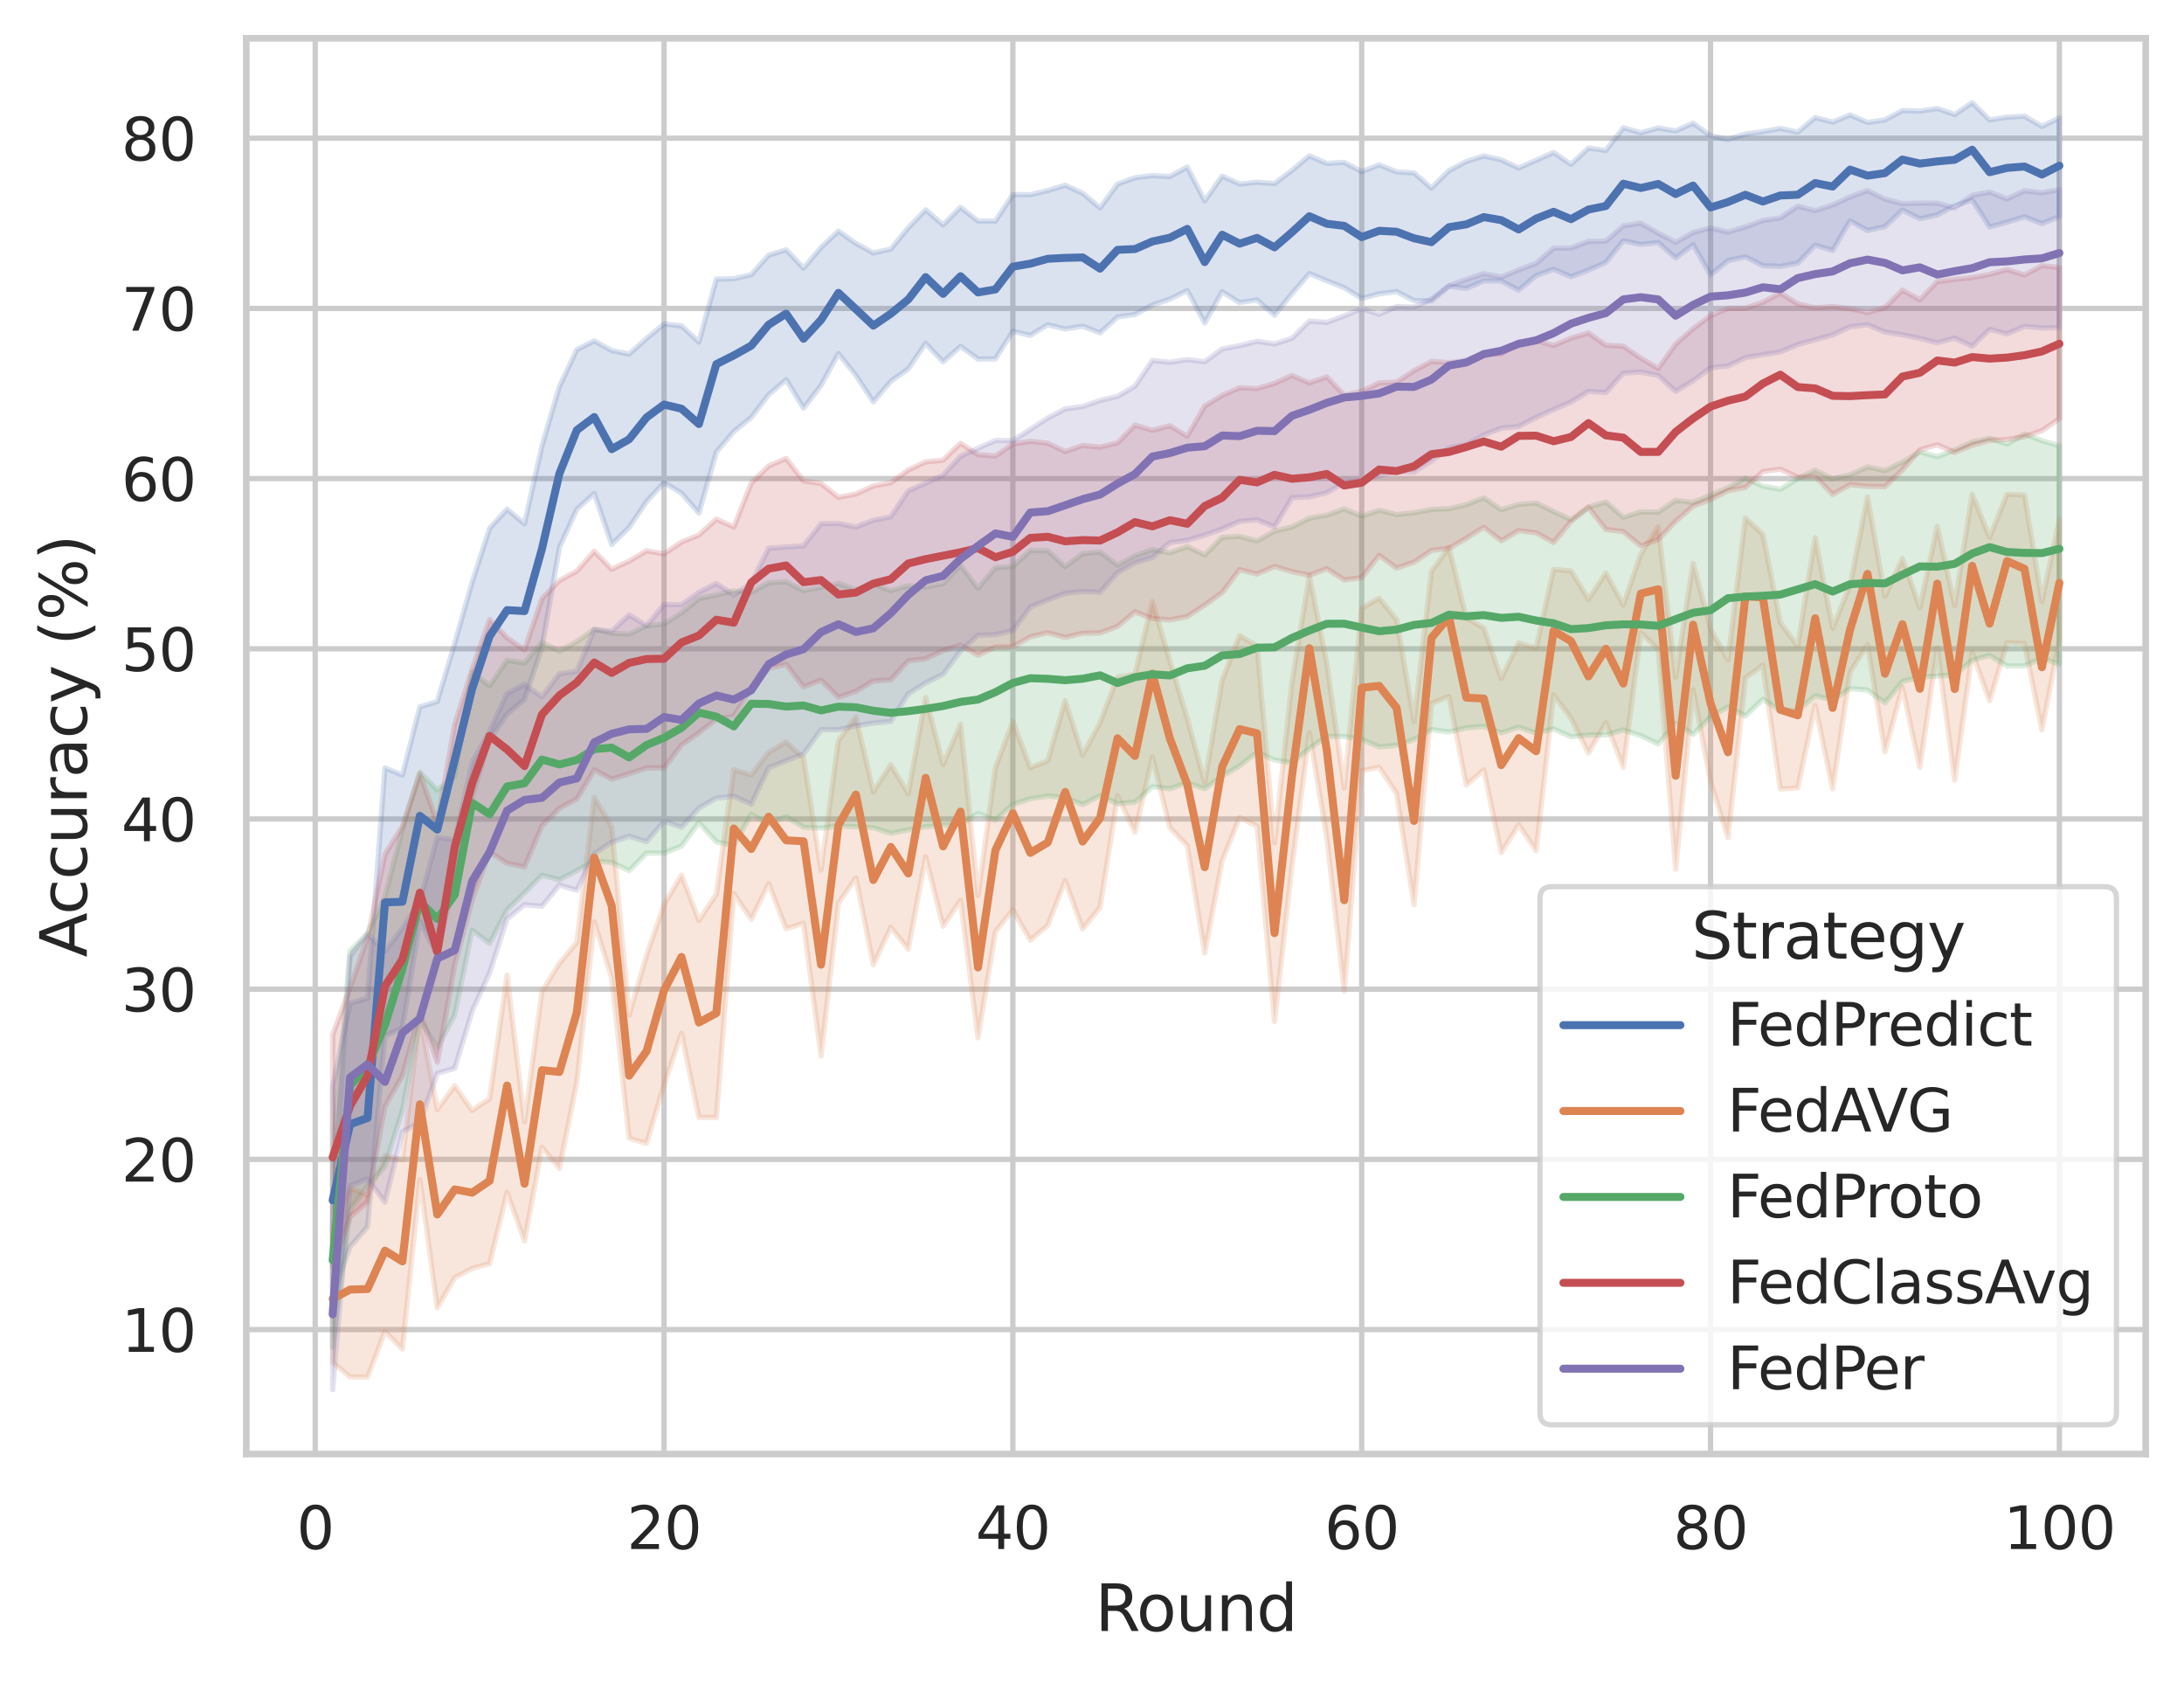 <?xml version="1.0" encoding="utf-8" standalone="no"?>
<!DOCTYPE svg PUBLIC "-//W3C//DTD SVG 1.1//EN"
  "http://www.w3.org/Graphics/SVG/1.1/DTD/svg11.dtd">
<svg xmlns:xlink="http://www.w3.org/1999/xlink" width="410.631pt" height="316.272pt" viewBox="0 0 410.631 316.272" xmlns="http://www.w3.org/2000/svg" version="1.1">
 <defs>
  <style type="text/css">*{stroke-linejoin: round; stroke-linecap: butt}</style>
 </defs>
 <g id="figure_1">
  <g id="patch_1">
   <path d="M 0 316.272 
L 410.631 316.272 
L 410.631 0 
L 0 0 
z
" style="fill: #ffffff"/>
  </g>
  <g id="axes_1">
   <g id="patch_2">
    <path d="M 46.311 273.312 
L 403.431 273.312 
L 403.431 7.2 
L 46.311 7.2 
z
" style="fill: #ffffff"/>
   </g>
   <g id="matplotlib.axis_1">
    <g id="xtick_1">
     <g id="line2d_1">
      <path d="M 59.265 273.312 
L 59.265 7.2 
" clip-path="url(#p0316d07465)" style="fill: none; stroke: #cccccc; stroke-linecap: round"/>
     </g>
     <g id="text_1">
      <!-- 0 -->
      <g style="fill: #262626" transform="translate(55.765 291.17) scale(0.11 -0.11)">
       <defs>
        <path id="DejaVuSans-30" d="M 2034 4250 
Q 1547 4250 1301 3770 
Q 1056 3291 1056 2328 
Q 1056 1369 1301 889 
Q 1547 409 2034 409 
Q 2525 409 2770 889 
Q 3016 1369 3016 2328 
Q 3016 3291 2770 3770 
Q 2525 4250 2034 4250 
z
M 2034 4750 
Q 2819 4750 3233 4129 
Q 3647 3509 3647 2328 
Q 3647 1150 3233 529 
Q 2819 -91 2034 -91 
Q 1250 -91 836 529 
Q 422 1150 422 2328 
Q 422 3509 836 4129 
Q 1250 4750 2034 4750 
z
" transform="scale(0.016)"/>
       </defs>
       <use xlink:href="#DejaVuSans-30"/>
      </g>
     </g>
    </g>
    <g id="xtick_2">
     <g id="line2d_2">
      <path d="M 124.851 273.312 
L 124.851 7.2 
" clip-path="url(#p0316d07465)" style="fill: none; stroke: #cccccc; stroke-linecap: round"/>
     </g>
     <g id="text_2">
      <!-- 20 -->
      <g style="fill: #262626" transform="translate(117.853 291.17) scale(0.11 -0.11)">
       <defs>
        <path id="DejaVuSans-32" d="M 1228 531 
L 3431 531 
L 3431 0 
L 469 0 
L 469 531 
Q 828 903 1448 1529 
Q 2069 2156 2228 2338 
Q 2531 2678 2651 2914 
Q 2772 3150 2772 3378 
Q 2772 3750 2511 3984 
Q 2250 4219 1831 4219 
Q 1534 4219 1204 4116 
Q 875 4013 500 3803 
L 500 4441 
Q 881 4594 1212 4672 
Q 1544 4750 1819 4750 
Q 2544 4750 2975 4387 
Q 3406 4025 3406 3419 
Q 3406 3131 3298 2873 
Q 3191 2616 2906 2266 
Q 2828 2175 2409 1742 
Q 1991 1309 1228 531 
z
" transform="scale(0.016)"/>
       </defs>
       <use xlink:href="#DejaVuSans-32"/>
       <use xlink:href="#DejaVuSans-30" x="63.623"/>
      </g>
     </g>
    </g>
    <g id="xtick_3">
     <g id="line2d_3">
      <path d="M 190.438 273.312 
L 190.438 7.2 
" clip-path="url(#p0316d07465)" style="fill: none; stroke: #cccccc; stroke-linecap: round"/>
     </g>
     <g id="text_3">
      <!-- 40 -->
      <g style="fill: #262626" transform="translate(183.439 291.17) scale(0.11 -0.11)">
       <defs>
        <path id="DejaVuSans-34" d="M 2419 4116 
L 825 1625 
L 2419 1625 
L 2419 4116 
z
M 2253 4666 
L 3047 4666 
L 3047 1625 
L 3713 1625 
L 3713 1100 
L 3047 1100 
L 3047 0 
L 2419 0 
L 2419 1100 
L 313 1100 
L 313 1709 
L 2253 4666 
z
" transform="scale(0.016)"/>
       </defs>
       <use xlink:href="#DejaVuSans-34"/>
       <use xlink:href="#DejaVuSans-30" x="63.623"/>
      </g>
     </g>
    </g>
    <g id="xtick_4">
     <g id="line2d_4">
      <path d="M 256.025 273.312 
L 256.025 7.2 
" clip-path="url(#p0316d07465)" style="fill: none; stroke: #cccccc; stroke-linecap: round"/>
     </g>
     <g id="text_4">
      <!-- 60 -->
      <g style="fill: #262626" transform="translate(249.026 291.17) scale(0.11 -0.11)">
       <defs>
        <path id="DejaVuSans-36" d="M 2113 2584 
Q 1688 2584 1439 2293 
Q 1191 2003 1191 1497 
Q 1191 994 1439 701 
Q 1688 409 2113 409 
Q 2538 409 2786 701 
Q 3034 994 3034 1497 
Q 3034 2003 2786 2293 
Q 2538 2584 2113 2584 
z
M 3366 4563 
L 3366 3988 
Q 3128 4100 2886 4159 
Q 2644 4219 2406 4219 
Q 1781 4219 1451 3797 
Q 1122 3375 1075 2522 
Q 1259 2794 1537 2939 
Q 1816 3084 2150 3084 
Q 2853 3084 3261 2657 
Q 3669 2231 3669 1497 
Q 3669 778 3244 343 
Q 2819 -91 2113 -91 
Q 1303 -91 875 529 
Q 447 1150 447 2328 
Q 447 3434 972 4092 
Q 1497 4750 2381 4750 
Q 2619 4750 2861 4703 
Q 3103 4656 3366 4563 
z
" transform="scale(0.016)"/>
       </defs>
       <use xlink:href="#DejaVuSans-36"/>
       <use xlink:href="#DejaVuSans-30" x="63.623"/>
      </g>
     </g>
    </g>
    <g id="xtick_5">
     <g id="line2d_5">
      <path d="M 321.612 273.312 
L 321.612 7.2 
" clip-path="url(#p0316d07465)" style="fill: none; stroke: #cccccc; stroke-linecap: round"/>
     </g>
     <g id="text_5">
      <!-- 80 -->
      <g style="fill: #262626" transform="translate(314.613 291.17) scale(0.11 -0.11)">
       <defs>
        <path id="DejaVuSans-38" d="M 2034 2216 
Q 1584 2216 1326 1975 
Q 1069 1734 1069 1313 
Q 1069 891 1326 650 
Q 1584 409 2034 409 
Q 2484 409 2743 651 
Q 3003 894 3003 1313 
Q 3003 1734 2745 1975 
Q 2488 2216 2034 2216 
z
M 1403 2484 
Q 997 2584 770 2862 
Q 544 3141 544 3541 
Q 544 4100 942 4425 
Q 1341 4750 2034 4750 
Q 2731 4750 3128 4425 
Q 3525 4100 3525 3541 
Q 3525 3141 3298 2862 
Q 3072 2584 2669 2484 
Q 3125 2378 3379 2068 
Q 3634 1759 3634 1313 
Q 3634 634 3220 271 
Q 2806 -91 2034 -91 
Q 1263 -91 848 271 
Q 434 634 434 1313 
Q 434 1759 690 2068 
Q 947 2378 1403 2484 
z
M 1172 3481 
Q 1172 3119 1398 2916 
Q 1625 2713 2034 2713 
Q 2441 2713 2670 2916 
Q 2900 3119 2900 3481 
Q 2900 3844 2670 4047 
Q 2441 4250 2034 4250 
Q 1625 4250 1398 4047 
Q 1172 3844 1172 3481 
z
" transform="scale(0.016)"/>
       </defs>
       <use xlink:href="#DejaVuSans-38"/>
       <use xlink:href="#DejaVuSans-30" x="63.623"/>
      </g>
     </g>
    </g>
    <g id="xtick_6">
     <g id="line2d_6">
      <path d="M 387.199 273.312 
L 387.199 7.2 
" clip-path="url(#p0316d07465)" style="fill: none; stroke: #cccccc; stroke-linecap: round"/>
     </g>
     <g id="text_6">
      <!-- 100 -->
      <g style="fill: #262626" transform="translate(376.7 291.17) scale(0.11 -0.11)">
       <defs>
        <path id="DejaVuSans-31" d="M 794 531 
L 1825 531 
L 1825 4091 
L 703 3866 
L 703 4441 
L 1819 4666 
L 2450 4666 
L 2450 531 
L 3481 531 
L 3481 0 
L 794 0 
L 794 531 
z
" transform="scale(0.016)"/>
       </defs>
       <use xlink:href="#DejaVuSans-31"/>
       <use xlink:href="#DejaVuSans-30" x="63.623"/>
       <use xlink:href="#DejaVuSans-30" x="127.246"/>
      </g>
     </g>
    </g>
    <g id="text_7">
     <!-- Round -->
     <g style="fill: #262626" transform="translate(205.887 306.576) scale(0.12 -0.12)">
      <defs>
       <path id="DejaVuSans-52" d="M 2841 2188 
Q 3044 2119 3236 1894 
Q 3428 1669 3622 1275 
L 4263 0 
L 3584 0 
L 2988 1197 
Q 2756 1666 2539 1819 
Q 2322 1972 1947 1972 
L 1259 1972 
L 1259 0 
L 628 0 
L 628 4666 
L 2053 4666 
Q 2853 4666 3247 4331 
Q 3641 3997 3641 3322 
Q 3641 2881 3436 2590 
Q 3231 2300 2841 2188 
z
M 1259 4147 
L 1259 2491 
L 2053 2491 
Q 2509 2491 2742 2702 
Q 2975 2913 2975 3322 
Q 2975 3731 2742 3939 
Q 2509 4147 2053 4147 
L 1259 4147 
z
" transform="scale(0.016)"/>
       <path id="DejaVuSans-6f" d="M 1959 3097 
Q 1497 3097 1228 2736 
Q 959 2375 959 1747 
Q 959 1119 1226 758 
Q 1494 397 1959 397 
Q 2419 397 2687 759 
Q 2956 1122 2956 1747 
Q 2956 2369 2687 2733 
Q 2419 3097 1959 3097 
z
M 1959 3584 
Q 2709 3584 3137 3096 
Q 3566 2609 3566 1747 
Q 3566 888 3137 398 
Q 2709 -91 1959 -91 
Q 1206 -91 779 398 
Q 353 888 353 1747 
Q 353 2609 779 3096 
Q 1206 3584 1959 3584 
z
" transform="scale(0.016)"/>
       <path id="DejaVuSans-75" d="M 544 1381 
L 544 3500 
L 1119 3500 
L 1119 1403 
Q 1119 906 1312 657 
Q 1506 409 1894 409 
Q 2359 409 2629 706 
Q 2900 1003 2900 1516 
L 2900 3500 
L 3475 3500 
L 3475 0 
L 2900 0 
L 2900 538 
Q 2691 219 2414 64 
Q 2138 -91 1772 -91 
Q 1169 -91 856 284 
Q 544 659 544 1381 
z
M 1991 3584 
L 1991 3584 
z
" transform="scale(0.016)"/>
       <path id="DejaVuSans-6e" d="M 3513 2113 
L 3513 0 
L 2938 0 
L 2938 2094 
Q 2938 2591 2744 2837 
Q 2550 3084 2163 3084 
Q 1697 3084 1428 2787 
Q 1159 2491 1159 1978 
L 1159 0 
L 581 0 
L 581 3500 
L 1159 3500 
L 1159 2956 
Q 1366 3272 1645 3428 
Q 1925 3584 2291 3584 
Q 2894 3584 3203 3211 
Q 3513 2838 3513 2113 
z
" transform="scale(0.016)"/>
       <path id="DejaVuSans-64" d="M 2906 2969 
L 2906 4863 
L 3481 4863 
L 3481 0 
L 2906 0 
L 2906 525 
Q 2725 213 2448 61 
Q 2172 -91 1784 -91 
Q 1150 -91 751 415 
Q 353 922 353 1747 
Q 353 2572 751 3078 
Q 1150 3584 1784 3584 
Q 2172 3584 2448 3432 
Q 2725 3281 2906 2969 
z
M 947 1747 
Q 947 1113 1208 752 
Q 1469 391 1925 391 
Q 2381 391 2643 752 
Q 2906 1113 2906 1747 
Q 2906 2381 2643 2742 
Q 2381 3103 1925 3103 
Q 1469 3103 1208 2742 
Q 947 2381 947 1747 
z
" transform="scale(0.016)"/>
      </defs>
      <use xlink:href="#DejaVuSans-52"/>
      <use xlink:href="#DejaVuSans-6f" x="64.982"/>
      <use xlink:href="#DejaVuSans-75" x="126.164"/>
      <use xlink:href="#DejaVuSans-6e" x="189.543"/>
      <use xlink:href="#DejaVuSans-64" x="252.922"/>
     </g>
    </g>
   </g>
   <g id="matplotlib.axis_2">
    <g id="ytick_1">
     <g id="line2d_7">
      <path d="M 46.311 249.919 
L 403.431 249.919 
" clip-path="url(#p0316d07465)" style="fill: none; stroke: #cccccc; stroke-linecap: round"/>
     </g>
     <g id="text_8">
      <!-- 10 -->
      <g style="fill: #262626" transform="translate(22.814 254.098) scale(0.11 -0.11)">
       <use xlink:href="#DejaVuSans-31"/>
       <use xlink:href="#DejaVuSans-30" x="63.623"/>
      </g>
     </g>
    </g>
    <g id="ytick_2">
     <g id="line2d_8">
      <path d="M 46.311 217.928 
L 403.431 217.928 
" clip-path="url(#p0316d07465)" style="fill: none; stroke: #cccccc; stroke-linecap: round"/>
     </g>
     <g id="text_9">
      <!-- 20 -->
      <g style="fill: #262626" transform="translate(22.814 222.107) scale(0.11 -0.11)">
       <use xlink:href="#DejaVuSans-32"/>
       <use xlink:href="#DejaVuSans-30" x="63.623"/>
      </g>
     </g>
    </g>
    <g id="ytick_3">
     <g id="line2d_9">
      <path d="M 46.311 185.937 
L 403.431 185.937 
" clip-path="url(#p0316d07465)" style="fill: none; stroke: #cccccc; stroke-linecap: round"/>
     </g>
     <g id="text_10">
      <!-- 30 -->
      <g style="fill: #262626" transform="translate(22.814 190.116) scale(0.11 -0.11)">
       <defs>
        <path id="DejaVuSans-33" d="M 2597 2516 
Q 3050 2419 3304 2112 
Q 3559 1806 3559 1356 
Q 3559 666 3084 287 
Q 2609 -91 1734 -91 
Q 1441 -91 1130 -33 
Q 819 25 488 141 
L 488 750 
Q 750 597 1062 519 
Q 1375 441 1716 441 
Q 2309 441 2620 675 
Q 2931 909 2931 1356 
Q 2931 1769 2642 2001 
Q 2353 2234 1838 2234 
L 1294 2234 
L 1294 2753 
L 1863 2753 
Q 2328 2753 2575 2939 
Q 2822 3125 2822 3475 
Q 2822 3834 2567 4026 
Q 2313 4219 1838 4219 
Q 1578 4219 1281 4162 
Q 984 4106 628 3988 
L 628 4550 
Q 988 4650 1302 4700 
Q 1616 4750 1894 4750 
Q 2613 4750 3031 4423 
Q 3450 4097 3450 3541 
Q 3450 3153 3228 2886 
Q 3006 2619 2597 2516 
z
" transform="scale(0.016)"/>
       </defs>
       <use xlink:href="#DejaVuSans-33"/>
       <use xlink:href="#DejaVuSans-30" x="63.623"/>
      </g>
     </g>
    </g>
    <g id="ytick_4">
     <g id="line2d_10">
      <path d="M 46.311 153.946 
L 403.431 153.946 
" clip-path="url(#p0316d07465)" style="fill: none; stroke: #cccccc; stroke-linecap: round"/>
     </g>
     <g id="text_11">
      <!-- 40 -->
      <g style="fill: #262626" transform="translate(22.814 158.125) scale(0.11 -0.11)">
       <use xlink:href="#DejaVuSans-34"/>
       <use xlink:href="#DejaVuSans-30" x="63.623"/>
      </g>
     </g>
    </g>
    <g id="ytick_5">
     <g id="line2d_11">
      <path d="M 46.311 121.955 
L 403.431 121.955 
" clip-path="url(#p0316d07465)" style="fill: none; stroke: #cccccc; stroke-linecap: round"/>
     </g>
     <g id="text_12">
      <!-- 50 -->
      <g style="fill: #262626" transform="translate(22.814 126.134) scale(0.11 -0.11)">
       <defs>
        <path id="DejaVuSans-35" d="M 691 4666 
L 3169 4666 
L 3169 4134 
L 1269 4134 
L 1269 2991 
Q 1406 3038 1543 3061 
Q 1681 3084 1819 3084 
Q 2600 3084 3056 2656 
Q 3513 2228 3513 1497 
Q 3513 744 3044 326 
Q 2575 -91 1722 -91 
Q 1428 -91 1123 -41 
Q 819 9 494 109 
L 494 744 
Q 775 591 1075 516 
Q 1375 441 1709 441 
Q 2250 441 2565 725 
Q 2881 1009 2881 1497 
Q 2881 1984 2565 2268 
Q 2250 2553 1709 2553 
Q 1456 2553 1204 2497 
Q 953 2441 691 2322 
L 691 4666 
z
" transform="scale(0.016)"/>
       </defs>
       <use xlink:href="#DejaVuSans-35"/>
       <use xlink:href="#DejaVuSans-30" x="63.623"/>
      </g>
     </g>
    </g>
    <g id="ytick_6">
     <g id="line2d_12">
      <path d="M 46.311 89.964 
L 403.431 89.964 
" clip-path="url(#p0316d07465)" style="fill: none; stroke: #cccccc; stroke-linecap: round"/>
     </g>
     <g id="text_13">
      <!-- 60 -->
      <g style="fill: #262626" transform="translate(22.814 94.143) scale(0.11 -0.11)">
       <use xlink:href="#DejaVuSans-36"/>
       <use xlink:href="#DejaVuSans-30" x="63.623"/>
      </g>
     </g>
    </g>
    <g id="ytick_7">
     <g id="line2d_13">
      <path d="M 46.311 57.973 
L 403.431 57.973 
" clip-path="url(#p0316d07465)" style="fill: none; stroke: #cccccc; stroke-linecap: round"/>
     </g>
     <g id="text_14">
      <!-- 70 -->
      <g style="fill: #262626" transform="translate(22.814 62.152) scale(0.11 -0.11)">
       <defs>
        <path id="DejaVuSans-37" d="M 525 4666 
L 3525 4666 
L 3525 4397 
L 1831 0 
L 1172 0 
L 2766 4134 
L 525 4134 
L 525 4666 
z
" transform="scale(0.016)"/>
       </defs>
       <use xlink:href="#DejaVuSans-37"/>
       <use xlink:href="#DejaVuSans-30" x="63.623"/>
      </g>
     </g>
    </g>
    <g id="ytick_8">
     <g id="line2d_14">
      <path d="M 46.311 25.982 
L 403.431 25.982 
" clip-path="url(#p0316d07465)" style="fill: none; stroke: #cccccc; stroke-linecap: round"/>
     </g>
     <g id="text_15">
      <!-- 80 -->
      <g style="fill: #262626" transform="translate(22.814 30.161) scale(0.11 -0.11)">
       <use xlink:href="#DejaVuSans-38"/>
       <use xlink:href="#DejaVuSans-30" x="63.623"/>
      </g>
     </g>
    </g>
    <g id="text_16">
     <!-- Accuracy (%) -->
     <g style="fill: #262626" transform="translate(16.318 179.939) rotate(-90) scale(0.12 -0.12)">
      <defs>
       <path id="DejaVuSans-41" d="M 2188 4044 
L 1331 1722 
L 3047 1722 
L 2188 4044 
z
M 1831 4666 
L 2547 4666 
L 4325 0 
L 3669 0 
L 3244 1197 
L 1141 1197 
L 716 0 
L 50 0 
L 1831 4666 
z
" transform="scale(0.016)"/>
       <path id="DejaVuSans-63" d="M 3122 3366 
L 3122 2828 
Q 2878 2963 2633 3030 
Q 2388 3097 2138 3097 
Q 1578 3097 1268 2742 
Q 959 2388 959 1747 
Q 959 1106 1268 751 
Q 1578 397 2138 397 
Q 2388 397 2633 464 
Q 2878 531 3122 666 
L 3122 134 
Q 2881 22 2623 -34 
Q 2366 -91 2075 -91 
Q 1284 -91 818 406 
Q 353 903 353 1747 
Q 353 2603 823 3093 
Q 1294 3584 2113 3584 
Q 2378 3584 2631 3529 
Q 2884 3475 3122 3366 
z
" transform="scale(0.016)"/>
       <path id="DejaVuSans-72" d="M 2631 2963 
Q 2534 3019 2420 3045 
Q 2306 3072 2169 3072 
Q 1681 3072 1420 2755 
Q 1159 2438 1159 1844 
L 1159 0 
L 581 0 
L 581 3500 
L 1159 3500 
L 1159 2956 
Q 1341 3275 1631 3429 
Q 1922 3584 2338 3584 
Q 2397 3584 2469 3576 
Q 2541 3569 2628 3553 
L 2631 2963 
z
" transform="scale(0.016)"/>
       <path id="DejaVuSans-61" d="M 2194 1759 
Q 1497 1759 1228 1600 
Q 959 1441 959 1056 
Q 959 750 1161 570 
Q 1363 391 1709 391 
Q 2188 391 2477 730 
Q 2766 1069 2766 1631 
L 2766 1759 
L 2194 1759 
z
M 3341 1997 
L 3341 0 
L 2766 0 
L 2766 531 
Q 2569 213 2275 61 
Q 1981 -91 1556 -91 
Q 1019 -91 701 211 
Q 384 513 384 1019 
Q 384 1609 779 1909 
Q 1175 2209 1959 2209 
L 2766 2209 
L 2766 2266 
Q 2766 2663 2505 2880 
Q 2244 3097 1772 3097 
Q 1472 3097 1187 3025 
Q 903 2953 641 2809 
L 641 3341 
Q 956 3463 1253 3523 
Q 1550 3584 1831 3584 
Q 2591 3584 2966 3190 
Q 3341 2797 3341 1997 
z
" transform="scale(0.016)"/>
       <path id="DejaVuSans-79" d="M 2059 -325 
Q 1816 -950 1584 -1140 
Q 1353 -1331 966 -1331 
L 506 -1331 
L 506 -850 
L 844 -850 
Q 1081 -850 1212 -737 
Q 1344 -625 1503 -206 
L 1606 56 
L 191 3500 
L 800 3500 
L 1894 763 
L 2988 3500 
L 3597 3500 
L 2059 -325 
z
" transform="scale(0.016)"/>
       <path id="DejaVuSans-20" transform="scale(0.016)"/>
       <path id="DejaVuSans-28" d="M 1984 4856 
Q 1566 4138 1362 3434 
Q 1159 2731 1159 2009 
Q 1159 1288 1364 580 
Q 1569 -128 1984 -844 
L 1484 -844 
Q 1016 -109 783 600 
Q 550 1309 550 2009 
Q 550 2706 781 3412 
Q 1013 4119 1484 4856 
L 1984 4856 
z
" transform="scale(0.016)"/>
       <path id="DejaVuSans-25" d="M 4653 2053 
Q 4381 2053 4226 1822 
Q 4072 1591 4072 1178 
Q 4072 772 4226 539 
Q 4381 306 4653 306 
Q 4919 306 5073 539 
Q 5228 772 5228 1178 
Q 5228 1588 5073 1820 
Q 4919 2053 4653 2053 
z
M 4653 2450 
Q 5147 2450 5437 2106 
Q 5728 1763 5728 1178 
Q 5728 594 5436 251 
Q 5144 -91 4653 -91 
Q 4153 -91 3862 251 
Q 3572 594 3572 1178 
Q 3572 1766 3864 2108 
Q 4156 2450 4653 2450 
z
M 1428 4353 
Q 1159 4353 1004 4120 
Q 850 3888 850 3481 
Q 850 3069 1003 2837 
Q 1156 2606 1428 2606 
Q 1700 2606 1854 2837 
Q 2009 3069 2009 3481 
Q 2009 3884 1853 4118 
Q 1697 4353 1428 4353 
z
M 4250 4750 
L 4750 4750 
L 1831 -91 
L 1331 -91 
L 4250 4750 
z
M 1428 4750 
Q 1922 4750 2215 4408 
Q 2509 4066 2509 3481 
Q 2509 2891 2217 2550 
Q 1925 2209 1428 2209 
Q 931 2209 642 2551 
Q 353 2894 353 3481 
Q 353 4063 643 4406 
Q 934 4750 1428 4750 
z
" transform="scale(0.016)"/>
       <path id="DejaVuSans-29" d="M 513 4856 
L 1013 4856 
Q 1481 4119 1714 3412 
Q 1947 2706 1947 2009 
Q 1947 1309 1714 600 
Q 1481 -109 1013 -844 
L 513 -844 
Q 928 -128 1133 580 
Q 1338 1288 1338 2009 
Q 1338 2731 1133 3434 
Q 928 4138 513 4856 
z
" transform="scale(0.016)"/>
      </defs>
      <use xlink:href="#DejaVuSans-41"/>
      <use xlink:href="#DejaVuSans-63" x="66.658"/>
      <use xlink:href="#DejaVuSans-63" x="121.639"/>
      <use xlink:href="#DejaVuSans-75" x="176.619"/>
      <use xlink:href="#DejaVuSans-72" x="239.998"/>
      <use xlink:href="#DejaVuSans-61" x="281.111"/>
      <use xlink:href="#DejaVuSans-63" x="342.391"/>
      <use xlink:href="#DejaVuSans-79" x="397.371"/>
      <use xlink:href="#DejaVuSans-20" x="456.551"/>
      <use xlink:href="#DejaVuSans-28" x="488.338"/>
      <use xlink:href="#DejaVuSans-25" x="527.352"/>
      <use xlink:href="#DejaVuSans-29" x="622.371"/>
     </g>
    </g>
   </g>
   <g id="PolyCollection_1">
    <defs>
     <path id="m8640751d08" d="M 62.544 -111.961 
L 62.544 -72.83 
L 65.823 -81.924 
L 69.103 -85.68 
L 72.382 -121.536 
L 75.661 -123.016 
L 78.941 -143.081 
L 82.22 -136.721 
L 85.499 -151.676 
L 88.779 -166.546 
L 92.058 -177.307 
L 95.337 -182.065 
L 98.617 -184.819 
L 101.896 -194.606 
L 105.175 -213.356 
L 108.455 -220.554 
L 111.734 -223.524 
L 115.013 -213.925 
L 118.293 -217.157 
L 121.572 -222.004 
L 124.851 -225.554 
L 128.131 -223.57 
L 131.41 -219.819 
L 134.689 -231.316 
L 137.969 -235.164 
L 141.248 -237.825 
L 144.527 -242.098 
L 147.807 -244.901 
L 151.086 -239.547 
L 154.365 -243.849 
L 157.645 -249.806 
L 160.924 -245.708 
L 164.203 -240.759 
L 167.483 -244.613 
L 170.762 -246.93 
L 174.041 -251.727 
L 177.321 -248.272 
L 180.6 -251.168 
L 183.88 -248.781 
L 187.159 -248.827 
L 190.438 -253.988 
L 193.718 -253.23 
L 196.997 -255.23 
L 200.276 -254.429 
L 203.556 -254.963 
L 206.835 -253.711 
L 210.114 -256.69 
L 213.394 -257.157 
L 216.673 -258.933 
L 219.952 -260.049 
L 223.232 -261.653 
L 226.511 -255.571 
L 229.79 -261.443 
L 233.07 -259.398 
L 236.349 -259.889 
L 239.628 -257.032 
L 242.908 -261.092 
L 246.187 -264.849 
L 249.466 -263.504 
L 252.746 -262.189 
L 256.025 -260.181 
L 259.304 -261.044 
L 262.584 -261.462 
L 265.863 -259.762 
L 269.142 -259.725 
L 272.422 -262.479 
L 275.701 -262.075 
L 278.98 -263.482 
L 282.26 -263.461 
L 285.539 -261.728 
L 288.818 -264.468 
L 292.098 -265.66 
L 295.377 -264.25 
L 298.656 -265.501 
L 301.936 -266.946 
L 305.215 -271.015 
L 308.494 -270.317 
L 311.774 -270.68 
L 315.053 -267.79 
L 318.332 -270.258 
L 321.612 -264.585 
L 324.891 -267.282 
L 328.17 -267.998 
L 331.45 -266.341 
L 334.729 -266.196 
L 338.008 -266.814 
L 341.288 -270.186 
L 344.567 -269.202 
L 347.846 -274.764 
L 351.126 -272.949 
L 354.405 -273.663 
L 357.684 -276.773 
L 360.964 -275.158 
L 364.243 -275.874 
L 367.522 -277.617 
L 370.802 -278.668 
L 374.081 -273.614 
L 377.361 -274.507 
L 380.64 -275.522 
L 383.919 -274.251 
L 387.199 -275.551 
L 387.199 -294.114 
L 387.199 -294.114 
L 383.919 -292.505 
L 380.64 -294.429 
L 377.361 -294.24 
L 374.081 -293.73 
L 370.802 -296.976 
L 367.522 -294.732 
L 364.243 -295.883 
L 360.964 -295.378 
L 357.684 -295.487 
L 354.405 -293.73 
L 351.126 -293.255 
L 347.846 -294.664 
L 344.567 -293.314 
L 341.288 -294.179 
L 338.008 -291.427 
L 334.729 -292.13 
L 331.45 -291.528 
L 328.17 -291.085 
L 324.891 -290.076 
L 321.612 -290.742 
L 318.332 -293.123 
L 315.053 -291.667 
L 311.774 -292.213 
L 308.494 -291.318 
L 305.215 -292.246 
L 301.936 -287.982 
L 298.656 -288.449 
L 295.377 -285.374 
L 292.098 -287.611 
L 288.818 -286.148 
L 285.539 -284.691 
L 282.26 -286.219 
L 278.98 -286.958 
L 275.701 -285.924 
L 272.422 -284.184 
L 269.142 -280.939 
L 265.863 -283.762 
L 262.584 -283.974 
L 259.304 -285.281 
L 256.025 -284.007 
L 252.746 -285.746 
L 249.466 -285.543 
L 246.187 -286.981 
L 242.908 -284.232 
L 239.628 -281.769 
L 236.349 -282.024 
L 233.07 -281.68 
L 229.79 -283.171 
L 226.511 -278.503 
L 223.232 -284.863 
L 219.952 -283.083 
L 216.673 -283.262 
L 213.394 -282.867 
L 210.114 -281.663 
L 206.835 -277.191 
L 203.556 -279.942 
L 200.276 -281.451 
L 196.997 -280.457 
L 193.718 -279.663 
L 190.438 -279.713 
L 187.159 -274.705 
L 183.88 -274.725 
L 180.6 -277.301 
L 177.321 -274.003 
L 174.041 -276.823 
L 170.762 -273.45 
L 167.483 -269.446 
L 164.203 -268.724 
L 160.924 -270.517 
L 157.645 -272.833 
L 154.365 -269.748 
L 151.086 -265.858 
L 147.807 -269.326 
L 144.527 -268.306 
L 141.248 -264.63 
L 137.969 -263.88 
L 134.689 -263.801 
L 131.41 -251.981 
L 128.131 -255.024 
L 124.851 -255.381 
L 121.572 -252.641 
L 118.293 -249.716 
L 115.013 -250.383 
L 111.734 -252.182 
L 108.455 -250.552 
L 105.175 -243.595 
L 101.896 -232.424 
L 98.617 -217.81 
L 95.337 -220.556 
L 92.058 -216.954 
L 88.779 -206.854 
L 85.499 -195.34 
L 82.22 -184.406 
L 78.941 -183.387 
L 75.661 -170.593 
L 72.382 -171.912 
L 69.103 -128.657 
L 65.823 -127.698 
L 62.544 -111.961 
z
" style="stroke: #4c72b0; stroke-opacity: 0.2"/>
    </defs>
    <g clip-path="url(#p0316d07465)">
     <use xlink:href="#m8640751d08" x="0" y="316.272" style="fill: #4c72b0; fill-opacity: 0.2; stroke: #4c72b0; stroke-opacity: 0.2"/>
    </g>
   </g>
   <g id="PolyCollection_2">
    <defs>
     <path id="mb1c88ff772" d="M 62.544 -85.722 
L 62.544 -60.177 
L 65.823 -57.466 
L 69.103 -57.426 
L 72.382 -65.996 
L 75.661 -62.679 
L 78.941 -94.569 
L 82.22 -70.443 
L 85.499 -76.131 
L 88.779 -77.85 
L 92.058 -78.744 
L 95.337 -92.17 
L 98.617 -82.996 
L 101.896 -100.617 
L 105.175 -96.636 
L 108.455 -112.903 
L 111.734 -143.012 
L 115.013 -132.453 
L 118.293 -102.306 
L 121.572 -101.367 
L 124.851 -112.379 
L 128.131 -122.055 
L 131.41 -106.259 
L 134.689 -106.209 
L 137.969 -148.361 
L 141.248 -143.466 
L 144.527 -150.183 
L 147.807 -141.697 
L 151.086 -142.725 
L 154.365 -117.77 
L 157.645 -146.506 
L 160.924 -151.281 
L 164.203 -134.921 
L 167.483 -141.989 
L 170.762 -137.884 
L 174.041 -155.242 
L 177.321 -142.153 
L 180.6 -147.074 
L 183.88 -121.209 
L 187.159 -141.166 
L 190.438 -145.269 
L 193.718 -139.542 
L 196.997 -142.35 
L 200.276 -150.726 
L 203.556 -141.659 
L 206.835 -145.736 
L 210.114 -166.686 
L 213.394 -159.862 
L 216.673 -173.99 
L 219.952 -160.709 
L 223.232 -157.321 
L 226.511 -137.159 
L 229.79 -154.499 
L 233.07 -162.637 
L 236.349 -160.972 
L 239.628 -124.252 
L 242.908 -153.451 
L 246.187 -178.567 
L 249.466 -158.85 
L 252.746 -129.997 
L 256.025 -171.389 
L 259.304 -172.066 
L 262.584 -167.121 
L 265.863 -146.221 
L 269.142 -184.035 
L 272.422 -185.385 
L 275.701 -168.693 
L 278.98 -171.584 
L 282.26 -156.016 
L 285.539 -161.243 
L 288.818 -156.355 
L 292.098 -185.622 
L 295.377 -181.268 
L 298.656 -174.712 
L 301.936 -180.431 
L 305.215 -172.053 
L 308.494 -197.356 
L 311.774 -194.19 
L 315.053 -152.899 
L 318.332 -186.613 
L 321.612 -169.431 
L 324.891 -158.835 
L 328.17 -188.818 
L 331.45 -191.264 
L 334.729 -167.978 
L 338.008 -168.179 
L 341.288 -183.699 
L 344.567 -167.988 
L 347.846 -189.926 
L 351.126 -195.121 
L 354.405 -174.961 
L 357.684 -187.082 
L 360.964 -172.02 
L 364.243 -194.507 
L 367.522 -169.645 
L 370.802 -193.684 
L 374.081 -184.532 
L 377.361 -195.473 
L 380.64 -195.313 
L 383.919 -179.068 
L 387.199 -196.019 
L 387.199 -218.564 
L 387.199 -218.564 
L 383.919 -203.203 
L 380.64 -223.218 
L 377.361 -223.362 
L 374.081 -215.208 
L 370.802 -223.392 
L 367.522 -202.428 
L 364.243 -217.335 
L 360.964 -202.007 
L 357.684 -211.268 
L 354.405 -204.164 
L 351.126 -222.855 
L 347.846 -206.217 
L 344.567 -198.152 
L 341.288 -215.206 
L 338.008 -194.789 
L 334.729 -199.222 
L 331.45 -215.825 
L 328.17 -218.914 
L 324.891 -192.239 
L 321.612 -198.004 
L 318.332 -210.391 
L 315.053 -188.979 
L 311.774 -217.246 
L 308.494 -212.072 
L 305.215 -202.519 
L 301.936 -208.548 
L 298.656 -203.603 
L 295.377 -208.97 
L 292.098 -209.214 
L 288.818 -194.437 
L 285.539 -195.431 
L 282.26 -188.728 
L 278.98 -198.224 
L 275.701 -200.079 
L 272.422 -213.375 
L 269.142 -208.849 
L 265.863 -180.61 
L 262.584 -199.787 
L 259.304 -203.832 
L 256.025 -201.95 
L 252.746 -168.16 
L 249.466 -191.525 
L 246.187 -207.99 
L 242.908 -187.937 
L 239.628 -157.854 
L 236.349 -194.822 
L 233.07 -196.825 
L 229.79 -188.396 
L 226.511 -169.143 
L 223.232 -181.165 
L 219.952 -191.959 
L 216.673 -203.184 
L 213.394 -189.52 
L 210.114 -188.986 
L 206.835 -180.397 
L 203.556 -174.342 
L 200.276 -184.555 
L 196.997 -173.26 
L 193.718 -171.97 
L 190.438 -180.645 
L 187.159 -171.945 
L 183.88 -147.924 
L 180.6 -180.095 
L 177.321 -172.564 
L 174.041 -185.149 
L 170.762 -167.052 
L 167.483 -172.523 
L 164.203 -167.427 
L 160.924 -181.488 
L 157.645 -177.031 
L 154.365 -152.733 
L 151.086 -173.813 
L 147.807 -176.822 
L 144.527 -174.86 
L 141.248 -170.607 
L 137.969 -171.606 
L 134.689 -148.192 
L 131.41 -143.232 
L 128.131 -151.771 
L 124.851 -146.21 
L 121.572 -136.718 
L 118.293 -125.442 
L 115.013 -160.83 
L 111.734 -166.396 
L 108.455 -139.142 
L 105.175 -135.19 
L 101.896 -129.892 
L 98.617 -105.357 
L 95.337 -132.99 
L 92.058 -109.774 
L 88.779 -107.532 
L 85.499 -112.198 
L 82.22 -107.692 
L 78.941 -125.332 
L 75.661 -98.293 
L 72.382 -99.09 
L 69.103 -91.616 
L 65.823 -92.962 
L 62.544 -85.722 
z
" style="stroke: #dd8452; stroke-opacity: 0.2"/>
    </defs>
    <g clip-path="url(#p0316d07465)">
     <use xlink:href="#mb1c88ff772" x="0" y="316.272" style="fill: #dd8452; fill-opacity: 0.2; stroke: #dd8452; stroke-opacity: 0.2"/>
    </g>
   </g>
   <g id="PolyCollection_3">
    <defs>
     <path id="mc4b7709810" d="M 62.544 -98.564 
L 62.544 -63.015 
L 65.823 -88.894 
L 69.103 -93.342 
L 72.382 -97.081 
L 75.661 -107.601 
L 78.941 -124.695 
L 82.22 -119.246 
L 85.499 -125.527 
L 88.779 -141.417 
L 92.058 -138.931 
L 95.337 -145.257 
L 98.617 -148.434 
L 101.896 -151.753 
L 105.175 -150.899 
L 108.455 -152.618 
L 111.734 -154.403 
L 115.013 -154.189 
L 118.293 -152.611 
L 121.572 -155.933 
L 124.851 -155.895 
L 128.131 -157.246 
L 131.41 -161.652 
L 134.689 -158.021 
L 137.969 -157.365 
L 141.248 -163.225 
L 144.527 -161.406 
L 147.807 -162.767 
L 151.086 -160.772 
L 154.365 -160.591 
L 157.645 -161.025 
L 160.924 -160.855 
L 164.203 -160.677 
L 167.483 -159.62 
L 170.762 -160.286 
L 174.041 -160.857 
L 177.321 -161.181 
L 180.6 -161.304 
L 183.88 -163.354 
L 187.159 -162.126 
L 190.438 -165.06 
L 193.718 -166.138 
L 196.997 -166.647 
L 200.276 -166.365 
L 203.556 -165.017 
L 206.835 -166.708 
L 210.114 -165.216 
L 213.394 -165.488 
L 216.673 -168.395 
L 219.952 -168.004 
L 223.232 -169.126 
L 226.511 -167.994 
L 229.79 -170.386 
L 233.07 -172.299 
L 236.349 -174.881 
L 239.628 -173.409 
L 242.908 -172.882 
L 246.187 -175.574 
L 249.466 -177.869 
L 252.746 -177.84 
L 256.025 -177.273 
L 259.304 -175.867 
L 262.584 -176.173 
L 265.863 -177.24 
L 269.142 -179.124 
L 272.422 -178.679 
L 275.701 -179.459 
L 278.98 -179.73 
L 282.26 -178.51 
L 285.539 -179.591 
L 288.818 -178.456 
L 292.098 -179.26 
L 295.377 -177.776 
L 298.656 -178.12 
L 301.936 -178.124 
L 305.215 -179.071 
L 308.494 -177.993 
L 311.774 -176.431 
L 315.053 -180.329 
L 318.332 -178.23 
L 321.612 -181.513 
L 324.891 -183.392 
L 328.17 -181.702 
L 331.45 -184.84 
L 334.729 -182.703 
L 338.008 -182.722 
L 341.288 -185.468 
L 344.567 -184.738 
L 347.846 -186.821 
L 351.126 -186.578 
L 354.405 -184.173 
L 357.684 -188.145 
L 360.964 -189.014 
L 364.243 -189.198 
L 367.522 -189.446 
L 370.802 -192.15 
L 374.081 -193.066 
L 377.361 -191.098 
L 380.64 -191.111 
L 383.919 -192.554 
L 387.199 -191.442 
L 387.199 -232.475 
L 387.199 -232.475 
L 383.919 -233.446 
L 380.64 -234.687 
L 377.361 -232.822 
L 374.081 -233.898 
L 370.802 -233.211 
L 367.522 -231.675 
L 364.243 -230.45 
L 360.964 -231.347 
L 357.684 -229.394 
L 354.405 -227.811 
L 351.126 -228.513 
L 347.846 -227.029 
L 344.567 -226.292 
L 341.288 -227.894 
L 338.008 -226.291 
L 334.729 -224.31 
L 331.45 -224.904 
L 328.17 -226.409 
L 324.891 -224.569 
L 321.612 -223.217 
L 318.332 -221.844 
L 315.053 -222.217 
L 311.774 -220.004 
L 308.494 -220.051 
L 305.215 -219.042 
L 301.936 -221.903 
L 298.656 -220.947 
L 295.377 -218.593 
L 292.098 -220.132 
L 288.818 -221.711 
L 285.539 -221.47 
L 282.26 -220.452 
L 278.98 -222.704 
L 275.701 -221.409 
L 272.422 -220.64 
L 269.142 -220.521 
L 265.863 -219.881 
L 262.584 -219.547 
L 259.304 -220.364 
L 256.025 -219.253 
L 252.746 -220.609 
L 249.466 -219.44 
L 246.187 -218.866 
L 242.908 -217.22 
L 239.628 -216.432 
L 236.349 -214.593 
L 233.07 -215.449 
L 229.79 -215.262 
L 226.511 -211.964 
L 223.232 -213.54 
L 219.952 -212.368 
L 216.673 -212.973 
L 213.394 -211.804 
L 210.114 -210.034 
L 206.835 -212.523 
L 203.556 -212.21 
L 200.276 -209.744 
L 196.997 -212.771 
L 193.718 -212.798 
L 190.438 -209.786 
L 187.159 -209.585 
L 183.88 -205.678 
L 180.6 -210.066 
L 177.321 -206.577 
L 174.041 -205.954 
L 170.762 -206.169 
L 167.483 -205.256 
L 164.203 -206.499 
L 160.924 -205.44 
L 157.645 -206.623 
L 154.365 -205.897 
L 151.086 -205.252 
L 147.807 -206.919 
L 144.527 -206.742 
L 141.248 -204.903 
L 137.969 -205.224 
L 134.689 -204.428 
L 131.41 -203.753 
L 128.131 -201.068 
L 124.851 -198.996 
L 121.572 -198.65 
L 118.293 -197.088 
L 115.013 -197.235 
L 111.734 -198.006 
L 108.455 -195.691 
L 105.175 -193.866 
L 101.896 -195.498 
L 98.617 -191.64 
L 95.337 -192.145 
L 92.058 -187.35 
L 88.779 -189.989 
L 85.499 -170.29 
L 82.22 -167.781 
L 78.941 -171.12 
L 75.661 -160.336 
L 72.382 -147.754 
L 69.103 -140.811 
L 65.823 -137.539 
L 62.544 -98.564 
z
" style="stroke: #55a868; stroke-opacity: 0.2"/>
    </defs>
    <g clip-path="url(#p0316d07465)">
     <use xlink:href="#mc4b7709810" x="0" y="316.272" style="fill: #55a868; fill-opacity: 0.2; stroke: #55a868; stroke-opacity: 0.2"/>
    </g>
   </g>
   <g id="PolyCollection_4">
    <defs>
     <path id="m2ac863e9f7" d="M 62.544 -121.73 
L 62.544 -78.294 
L 65.823 -87.555 
L 69.103 -90.385 
L 72.382 -108.317 
L 75.661 -114.098 
L 78.941 -125.902 
L 82.22 -116.599 
L 85.499 -134.968 
L 88.779 -147.038 
L 92.058 -156.138 
L 95.337 -154.004 
L 98.617 -153.329 
L 101.896 -161.037 
L 105.175 -164.336 
L 108.455 -166.086 
L 111.734 -171.549 
L 115.013 -169.821 
L 118.293 -170.846 
L 121.572 -171.932 
L 124.851 -171.927 
L 128.131 -176.232 
L 131.41 -178.541 
L 134.689 -181.091 
L 137.969 -181.625 
L 141.248 -186.874 
L 144.527 -190.646 
L 147.807 -191.414 
L 151.086 -187.155 
L 154.365 -188.458 
L 157.645 -185.217 
L 160.924 -186.334 
L 164.203 -188.265 
L 167.483 -188.475 
L 170.762 -192.056 
L 174.041 -192.441 
L 177.321 -193.978 
L 180.6 -195.02 
L 183.88 -193.123 
L 187.159 -194.672 
L 190.438 -194.701 
L 193.718 -196.593 
L 196.997 -197.355 
L 200.276 -196.475 
L 203.556 -197.247 
L 206.835 -197.31 
L 210.114 -198.538 
L 213.394 -201.272 
L 216.673 -200.007 
L 219.952 -199.75 
L 223.232 -200.396 
L 226.511 -202.549 
L 229.79 -204.898 
L 233.07 -209.213 
L 236.349 -208.371 
L 239.628 -209.816 
L 242.908 -208.839 
L 246.187 -208.148 
L 249.466 -209.388 
L 252.746 -207.281 
L 256.025 -207.692 
L 259.304 -211.891 
L 262.584 -209.502 
L 265.863 -210.616 
L 269.142 -212.825 
L 272.422 -213.187 
L 275.701 -215.107 
L 278.98 -217.185 
L 282.26 -214.634 
L 285.539 -216.532 
L 288.818 -216.137 
L 292.098 -214.303 
L 295.377 -218.273 
L 298.656 -220.913 
L 301.936 -216.752 
L 305.215 -216.357 
L 308.494 -213.673 
L 311.774 -214.871 
L 315.053 -218.288 
L 318.332 -221.147 
L 321.612 -222.37 
L 324.891 -224.063 
L 328.17 -224.646 
L 331.45 -227.632 
L 334.729 -228.07 
L 338.008 -226.587 
L 341.288 -226.724 
L 344.567 -223.357 
L 347.846 -225.173 
L 351.126 -224.866 
L 354.405 -224.788 
L 357.684 -227.951 
L 360.964 -231.724 
L 364.243 -232.673 
L 367.522 -231.239 
L 370.802 -232.577 
L 374.081 -233.519 
L 377.361 -233.654 
L 380.64 -234.218 
L 383.919 -235.317 
L 387.199 -237.582 
L 387.199 -265.982 
L 387.199 -265.982 
L 383.919 -266.341 
L 380.64 -264.6 
L 377.361 -265.597 
L 374.081 -264.703 
L 370.802 -264.102 
L 367.522 -263.756 
L 364.243 -263.331 
L 360.964 -259.907 
L 357.684 -261.725 
L 354.405 -258.443 
L 351.126 -257.511 
L 347.846 -258.247 
L 344.567 -258.659 
L 341.288 -258.403 
L 338.008 -259.166 
L 334.729 -261.202 
L 331.45 -259.448 
L 328.17 -258.326 
L 324.891 -258.298 
L 321.612 -256.931 
L 318.332 -254.48 
L 315.053 -251.576 
L 311.774 -246.998 
L 308.494 -248.957 
L 305.215 -251.198 
L 301.936 -251.368 
L 298.656 -253.699 
L 295.377 -252.712 
L 292.098 -251.333 
L 288.818 -252.282 
L 285.539 -251.981 
L 282.26 -249.691 
L 278.98 -249.815 
L 275.701 -248.519 
L 272.422 -248.116 
L 269.142 -248.328 
L 265.863 -246.603 
L 262.584 -244.436 
L 259.304 -244.301 
L 256.025 -242.7 
L 252.746 -241.996 
L 249.466 -245.425 
L 246.187 -244.294 
L 242.908 -245.695 
L 239.628 -244.205 
L 236.349 -243.236 
L 233.07 -243.392 
L 229.79 -241.944 
L 226.511 -239.946 
L 223.232 -234.277 
L 219.952 -236.25 
L 216.673 -235.394 
L 213.394 -236.362 
L 210.114 -233.025 
L 206.835 -232.243 
L 203.556 -232.535 
L 200.276 -231.405 
L 196.997 -232.956 
L 193.718 -233.325 
L 190.438 -232.793 
L 187.159 -230.553 
L 183.88 -230.816 
L 180.6 -232.953 
L 177.321 -229.777 
L 174.041 -229.455 
L 170.762 -227.926 
L 167.483 -225.54 
L 164.203 -224.923 
L 160.924 -223.414 
L 157.645 -222.788 
L 154.365 -225.391 
L 151.086 -225.863 
L 147.807 -230.094 
L 144.527 -228.69 
L 141.248 -225.451 
L 137.969 -217.204 
L 134.689 -218.694 
L 131.41 -215.692 
L 128.131 -214.379 
L 124.851 -212.154 
L 121.572 -212.735 
L 118.293 -210.797 
L 115.013 -209.267 
L 111.734 -212.647 
L 108.455 -208.924 
L 105.175 -207.132 
L 101.896 -203.736 
L 98.617 -194.102 
L 95.337 -196.387 
L 92.058 -199.805 
L 88.779 -190.503 
L 85.499 -180.129 
L 82.22 -161.626 
L 78.941 -170.861 
L 75.661 -160.934 
L 72.382 -155.682 
L 69.103 -139.945 
L 65.823 -130.623 
L 62.544 -121.73 
z
" style="stroke: #c44e52; stroke-opacity: 0.2"/>
    </defs>
    <g clip-path="url(#p0316d07465)">
     <use xlink:href="#m2ac863e9f7" x="0" y="316.272" style="fill: #c44e52; fill-opacity: 0.2; stroke: #c44e52; stroke-opacity: 0.2"/>
    </g>
   </g>
   <g id="PolyCollection_5">
    <defs>
     <path id="mcba5c8b2ae" d="M 62.544 -87.665 
L 62.544 -55.056 
L 65.823 -93.392 
L 69.103 -94.678 
L 72.382 -90.308 
L 75.661 -103.525 
L 78.941 -105.251 
L 82.22 -114.52 
L 85.499 -115.463 
L 88.779 -126.24 
L 92.058 -133.432 
L 95.337 -143.538 
L 98.617 -146.213 
L 101.896 -145.922 
L 105.175 -149.905 
L 108.455 -148.941 
L 111.734 -155.797 
L 115.013 -157.957 
L 118.293 -159.096 
L 121.572 -158.065 
L 124.851 -161.922 
L 128.131 -160.779 
L 131.41 -164.393 
L 134.689 -166.261 
L 137.969 -166.612 
L 141.248 -165.113 
L 144.527 -171.977 
L 147.807 -173.286 
L 151.086 -174.544 
L 154.365 -179.124 
L 157.645 -179.112 
L 160.924 -179.836 
L 164.203 -180.362 
L 167.483 -180.669 
L 170.762 -185.866 
L 174.041 -187.887 
L 177.321 -189.544 
L 180.6 -193.936 
L 183.88 -196.87 
L 187.159 -196.985 
L 190.438 -197.738 
L 193.718 -202.173 
L 196.997 -203.522 
L 200.276 -204.734 
L 203.556 -205.092 
L 206.835 -204.943 
L 210.114 -208.647 
L 213.394 -210.49 
L 216.673 -211.504 
L 219.952 -214.28 
L 223.232 -214.729 
L 226.511 -215.705 
L 229.79 -216.852 
L 233.07 -218.272 
L 236.349 -218.568 
L 239.628 -217.244 
L 242.908 -222.721 
L 246.187 -222.88 
L 249.466 -223.659 
L 252.746 -225.544 
L 256.025 -226.029 
L 259.304 -226.833 
L 262.584 -227.666 
L 265.863 -227.551 
L 269.142 -229.629 
L 272.422 -232.107 
L 275.701 -232.682 
L 278.98 -234.512 
L 282.26 -235.803 
L 285.539 -236.103 
L 288.818 -237.801 
L 292.098 -239.306 
L 295.377 -240.703 
L 298.656 -242.711 
L 301.936 -242.492 
L 305.215 -246.139 
L 308.494 -246.344 
L 311.774 -245.689 
L 315.053 -242.699 
L 318.332 -244.723 
L 321.612 -247.123 
L 324.891 -247.484 
L 328.17 -249.056 
L 331.45 -249.601 
L 334.729 -250.123 
L 338.008 -251.498 
L 341.288 -252.404 
L 344.567 -253.325 
L 347.846 -254.865 
L 351.126 -255.226 
L 354.405 -253.865 
L 357.684 -253.322 
L 360.964 -252.69 
L 364.243 -251.844 
L 367.522 -252.728 
L 370.802 -251.18 
L 374.081 -254.366 
L 377.361 -253.521 
L 380.64 -254.914 
L 383.919 -254.641 
L 387.199 -254.678 
L 387.199 -280.601 
L 387.199 -280.601 
L 383.919 -280.04 
L 380.64 -280.431 
L 377.361 -278.878 
L 374.081 -280.168 
L 370.802 -279.554 
L 367.522 -277.192 
L 364.243 -278.078 
L 360.964 -278.081 
L 357.684 -277.999 
L 354.405 -278.838 
L 351.126 -280.454 
L 347.846 -279.266 
L 344.567 -277.744 
L 341.288 -276.683 
L 338.008 -277.518 
L 334.729 -275.314 
L 331.45 -274.822 
L 328.17 -273.616 
L 324.891 -272.654 
L 321.612 -273.426 
L 318.332 -272.572 
L 315.053 -270.717 
L 311.774 -272.44 
L 308.494 -274.324 
L 305.215 -273.805 
L 301.936 -270.949 
L 298.656 -270.889 
L 295.377 -269.667 
L 292.098 -269.61 
L 288.818 -266.762 
L 285.539 -265.548 
L 282.26 -264.19 
L 278.98 -264.84 
L 275.701 -263.749 
L 272.422 -262.562 
L 269.142 -260.047 
L 265.863 -258.542 
L 262.584 -258.657 
L 259.304 -257.19 
L 256.025 -258.276 
L 252.746 -256.884 
L 249.466 -255.67 
L 246.187 -255.91 
L 242.908 -252.684 
L 239.628 -251.621 
L 236.349 -252.124 
L 233.07 -251.296 
L 229.79 -250.683 
L 226.511 -248.264 
L 223.232 -248.685 
L 219.952 -248.167 
L 216.673 -248.516 
L 213.394 -243.682 
L 210.114 -241.759 
L 206.835 -240.994 
L 203.556 -239.862 
L 200.276 -239.396 
L 196.997 -237.703 
L 193.718 -235.56 
L 190.438 -233.442 
L 187.159 -233.475 
L 183.88 -232.022 
L 180.6 -230.5 
L 177.321 -226.959 
L 174.041 -225.457 
L 170.762 -224.005 
L 167.483 -219.146 
L 164.203 -218.48 
L 160.924 -217.218 
L 157.645 -217.876 
L 154.365 -217.827 
L 151.086 -213.669 
L 147.807 -213.455 
L 144.527 -213.225 
L 141.248 -206.63 
L 137.969 -204.43 
L 134.689 -206.596 
L 131.41 -204.939 
L 128.131 -202.61 
L 124.851 -202.661 
L 121.572 -198.667 
L 118.293 -200.679 
L 115.013 -197.627 
L 111.734 -197.943 
L 108.455 -190.08 
L 105.175 -189.632 
L 101.896 -185.287 
L 98.617 -187.6 
L 95.337 -185.936 
L 92.058 -178.838 
L 88.779 -173.005 
L 85.499 -158.414 
L 82.22 -158.864 
L 78.941 -146.874 
L 75.661 -141.786 
L 72.382 -137.462 
L 69.103 -140.64 
L 65.823 -136.539 
L 62.544 -87.665 
z
" style="stroke: #8172b3; stroke-opacity: 0.2"/>
    </defs>
    <g clip-path="url(#p0316d07465)">
     <use xlink:href="#mcba5c8b2ae" x="0" y="316.272" style="fill: #8172b3; fill-opacity: 0.2; stroke: #8172b3; stroke-opacity: 0.2"/>
    </g>
   </g>
   <g id="line2d_15">
    <path d="M 62.544 225.625 
L 65.823 211.323 
L 69.103 210.142 
L 72.382 169.617 
L 75.661 169.496 
L 78.941 153.355 
L 82.22 155.935 
L 85.499 142.82 
L 88.779 129.428 
L 92.058 119.578 
L 95.337 114.682 
L 98.617 114.864 
L 101.896 103.17 
L 105.175 89.024 
L 108.455 80.851 
L 111.734 78.393 
L 115.013 84.429 
L 118.293 82.559 
L 121.572 78.459 
L 124.851 76.053 
L 128.131 76.825 
L 131.41 79.702 
L 134.689 68.444 
L 137.969 66.803 
L 141.248 64.967 
L 144.527 61.028 
L 147.807 58.959 
L 151.086 63.673 
L 154.365 60.136 
L 157.645 55.052 
L 160.924 58.117 
L 164.203 61.203 
L 167.483 58.968 
L 170.762 56.294 
L 174.041 52.088 
L 177.321 55.233 
L 180.6 51.922 
L 183.88 54.964 
L 187.159 54.4 
L 190.438 50.121 
L 193.718 49.557 
L 196.997 48.645 
L 200.276 48.47 
L 203.556 48.39 
L 206.835 50.497 
L 210.114 46.964 
L 213.394 46.813 
L 216.673 45.387 
L 219.952 44.682 
L 223.232 43.024 
L 226.511 49.26 
L 229.79 44.124 
L 233.07 45.8 
L 236.349 44.722 
L 239.628 46.492 
L 242.908 43.655 
L 246.187 40.642 
L 249.466 42.057 
L 252.746 42.458 
L 256.025 44.567 
L 259.304 43.381 
L 262.584 43.565 
L 265.863 44.794 
L 269.142 45.516 
L 272.422 42.707 
L 275.701 42.169 
L 278.98 40.811 
L 282.26 41.378 
L 285.539 43.127 
L 288.818 41.101 
L 292.098 39.812 
L 295.377 41.195 
L 298.656 39.387 
L 301.936 38.721 
L 305.215 34.529 
L 308.494 35.339 
L 311.774 34.576 
L 315.053 36.469 
L 318.332 34.877 
L 321.612 38.996 
L 324.891 37.979 
L 328.17 36.61 
L 331.45 37.881 
L 334.729 36.747 
L 338.008 36.609 
L 341.288 34.407 
L 344.567 35.063 
L 347.846 31.882 
L 351.126 33.017 
L 354.405 32.539 
L 357.684 29.991 
L 360.964 30.752 
L 364.243 30.339 
L 367.522 30.031 
L 370.802 28.141 
L 374.081 32.363 
L 377.361 31.562 
L 380.64 31.299 
L 383.919 32.807 
L 387.199 31.143 
" clip-path="url(#p0316d07465)" style="fill: none; stroke: #4c72b0; stroke-width: 1.5; stroke-linecap: round"/>
   </g>
   <g id="line2d_16">
    <path d="M 62.544 244.153 
L 65.823 242.395 
L 69.103 242.3 
L 72.382 235.084 
L 75.661 237.1 
L 78.941 207.563 
L 82.22 228.28 
L 85.499 223.573 
L 88.779 224.181 
L 92.058 221.956 
L 95.337 204.049 
L 98.617 222.507 
L 101.896 201.152 
L 105.175 201.495 
L 108.455 190.299 
L 111.734 161.185 
L 115.013 170.261 
L 118.293 202.188 
L 121.572 197.572 
L 124.851 186.154 
L 128.131 179.88 
L 131.41 192.195 
L 134.689 190.431 
L 137.969 155.732 
L 141.248 159.583 
L 144.527 153.511 
L 147.807 157.948 
L 151.086 158.138 
L 154.365 181.33 
L 157.645 155.089 
L 160.924 149.35 
L 164.203 165.408 
L 167.483 159.185 
L 170.762 164.18 
L 174.041 146.22 
L 177.321 159.089 
L 180.6 152.555 
L 183.88 181.846 
L 187.159 159.804 
L 190.438 152.862 
L 193.718 160.315 
L 196.997 158.358 
L 200.276 148.866 
L 203.556 158.188 
L 206.835 153.751 
L 210.114 138.776 
L 213.394 142.099 
L 216.673 126.621 
L 219.952 138.785 
L 223.232 147.479 
L 226.511 163.008 
L 229.79 144.105 
L 233.07 137.055 
L 236.349 137.831 
L 239.628 175.396 
L 242.908 145.907 
L 246.187 121.854 
L 249.466 141.06 
L 252.746 169.21 
L 256.025 129.276 
L 259.304 128.922 
L 262.584 133.047 
L 265.863 154.299 
L 269.142 119.913 
L 272.422 115.95 
L 275.701 131.139 
L 278.98 131.307 
L 282.26 143.816 
L 285.539 138.744 
L 288.818 141.201 
L 292.098 118.591 
L 295.377 120.512 
L 298.656 127.14 
L 301.936 121.951 
L 305.215 128.486 
L 308.494 111.577 
L 311.774 110.758 
L 315.053 145.823 
L 318.332 117.424 
L 321.612 132.211 
L 324.891 141.399 
L 328.17 112.097 
L 331.45 112.304 
L 334.729 133.408 
L 338.008 134.452 
L 341.288 116.216 
L 344.567 133.072 
L 347.846 118.336 
L 351.126 107.864 
L 354.405 126.644 
L 357.684 117.326 
L 360.964 129.476 
L 364.243 109.698 
L 367.522 129.512 
L 370.802 106.354 
L 374.081 117.222 
L 377.361 105.466 
L 380.64 106.922 
L 383.919 125.42 
L 387.199 109.56 
" clip-path="url(#p0316d07465)" style="fill: none; stroke: #dd8452; stroke-width: 1.5; stroke-linecap: round"/>
   </g>
   <g id="line2d_17">
    <path d="M 62.544 236.884 
L 65.823 204.062 
L 69.103 200.482 
L 72.382 192.631 
L 75.661 182.122 
L 78.941 169.463 
L 82.22 172.722 
L 85.499 168.19 
L 88.779 150.911 
L 92.058 153.047 
L 95.337 147.831 
L 98.617 147.235 
L 101.896 142.775 
L 105.175 143.691 
L 108.455 142.851 
L 111.734 140.805 
L 115.013 140.533 
L 118.293 142.361 
L 121.572 140.038 
L 124.851 138.668 
L 128.131 136.805 
L 131.41 133.945 
L 134.689 134.705 
L 137.969 136.533 
L 141.248 132.276 
L 144.527 132.325 
L 147.807 132.817 
L 151.086 132.602 
L 154.365 133.533 
L 157.645 132.826 
L 160.924 132.943 
L 164.203 133.593 
L 167.483 133.985 
L 170.762 133.676 
L 174.041 133.248 
L 177.321 132.71 
L 180.6 131.931 
L 183.88 131.494 
L 187.159 130.099 
L 190.438 128.375 
L 193.718 127.478 
L 196.997 127.596 
L 200.276 127.857 
L 203.556 127.577 
L 206.835 126.942 
L 210.114 128.381 
L 213.394 127.28 
L 216.673 126.746 
L 219.952 126.966 
L 223.232 125.621 
L 226.511 125.138 
L 229.79 123.19 
L 233.07 122.94 
L 236.349 121.747 
L 239.628 121.68 
L 242.908 119.913 
L 246.187 118.52 
L 249.466 117.254 
L 252.746 117.238 
L 256.025 117.957 
L 259.304 118.646 
L 262.584 118.344 
L 265.863 117.457 
L 269.142 117.09 
L 272.422 115.545 
L 275.701 115.847 
L 278.98 115.619 
L 282.26 116.139 
L 285.539 115.932 
L 288.818 116.636 
L 292.098 117.157 
L 295.377 118.261 
L 298.656 118.057 
L 301.936 117.535 
L 305.215 117.359 
L 308.494 117.384 
L 311.774 117.628 
L 315.053 116.392 
L 318.332 115.176 
L 321.612 114.714 
L 324.891 112.449 
L 328.17 112.135 
L 331.45 111.989 
L 334.729 111.764 
L 338.008 110.784 
L 341.288 109.799 
L 344.567 111.188 
L 347.846 109.818 
L 351.126 109.584 
L 354.405 109.664 
L 357.684 108.019 
L 360.964 106.474 
L 364.243 106.515 
L 367.522 105.981 
L 370.802 104.045 
L 374.081 102.841 
L 377.361 103.755 
L 380.64 103.924 
L 383.919 103.967 
L 387.199 103.157 
" clip-path="url(#p0316d07465)" style="fill: none; stroke: #55a868; stroke-width: 1.5; stroke-linecap: round"/>
   </g>
   <g id="line2d_18">
    <path d="M 62.544 217.531 
L 65.823 207.874 
L 69.103 202.215 
L 72.382 185.372 
L 75.661 180.331 
L 78.941 167.791 
L 82.22 178.946 
L 85.499 159.189 
L 88.779 147.218 
L 92.058 138.327 
L 95.337 140.875 
L 98.617 143.988 
L 101.896 134.291 
L 105.175 130.71 
L 108.455 128.282 
L 111.734 124.531 
L 115.013 126.486 
L 118.293 124.605 
L 121.572 123.872 
L 124.851 123.818 
L 128.131 120.767 
L 131.41 119.448 
L 134.689 116.486 
L 137.969 117.045 
L 141.248 109.494 
L 144.527 106.892 
L 147.807 106.291 
L 151.086 109.436 
L 154.365 109.035 
L 157.645 111.755 
L 160.924 111.383 
L 164.203 109.696 
L 167.483 108.878 
L 170.762 105.919 
L 174.041 105.102 
L 177.321 104.448 
L 180.6 103.796 
L 183.88 103.032 
L 187.159 104.745 
L 190.438 103.714 
L 193.718 101.105 
L 196.997 100.9 
L 200.276 101.748 
L 203.556 101.523 
L 206.835 101.602 
L 210.114 100.063 
L 213.394 98.146 
L 216.673 98.938 
L 219.952 97.782 
L 223.232 98.447 
L 226.511 95.118 
L 229.79 93.544 
L 233.07 90.193 
L 236.349 90.673 
L 239.628 89.251 
L 242.908 89.991 
L 246.187 89.715 
L 249.466 89.097 
L 252.746 91.257 
L 256.025 90.727 
L 259.304 88.26 
L 262.584 88.547 
L 265.863 87.631 
L 269.142 85.373 
L 272.422 84.958 
L 275.701 84.006 
L 278.98 82.982 
L 282.26 83.967 
L 285.539 81.93 
L 288.818 81.888 
L 292.098 82.936 
L 295.377 82.137 
L 298.656 79.527 
L 301.936 81.835 
L 305.215 82.266 
L 308.494 84.947 
L 311.774 84.945 
L 315.053 81.181 
L 318.332 78.643 
L 321.612 76.431 
L 324.891 75.318 
L 328.17 74.528 
L 331.45 72.092 
L 334.729 70.427 
L 338.008 72.75 
L 341.288 73.004 
L 344.567 74.405 
L 347.846 74.461 
L 351.126 74.275 
L 354.405 74.137 
L 357.684 70.782 
L 360.964 70.071 
L 364.243 67.763 
L 367.522 68.153 
L 370.802 67.116 
L 374.081 67.408 
L 377.361 67.212 
L 380.64 66.762 
L 383.919 66.055 
L 387.199 64.616 
" clip-path="url(#p0316d07465)" style="fill: none; stroke: #c44e52; stroke-width: 1.5; stroke-linecap: round"/>
   </g>
   <g id="line2d_19">
    <path d="M 62.544 247.054 
L 65.823 202.522 
L 69.103 200.065 
L 72.382 203.354 
L 75.661 194.149 
L 78.941 191.439 
L 82.22 180.175 
L 85.499 178.621 
L 88.779 165.62 
L 92.058 160.175 
L 95.337 152.369 
L 98.617 150.36 
L 101.896 149.964 
L 105.175 147.088 
L 108.455 146.311 
L 111.734 139.541 
L 115.013 137.917 
L 118.293 137.088 
L 121.572 137.007 
L 124.851 134.784 
L 128.131 135.326 
L 131.41 132.225 
L 134.689 130.724 
L 137.969 131.511 
L 141.248 129.744 
L 144.527 124.835 
L 147.807 123.027 
L 151.086 122.022 
L 154.365 118.82 
L 157.645 117.339 
L 160.924 118.789 
L 164.203 118.092 
L 167.483 115.265 
L 170.762 111.823 
L 174.041 109.073 
L 177.321 108.243 
L 180.6 105.057 
L 183.88 102.603 
L 187.159 100.264 
L 190.438 100.91 
L 193.718 96.329 
L 196.997 96.092 
L 200.276 94.966 
L 203.556 93.83 
L 206.835 92.952 
L 210.114 90.897 
L 213.394 89.111 
L 216.673 85.817 
L 219.952 85.159 
L 223.232 84.148 
L 226.511 83.875 
L 229.79 81.866 
L 233.07 81.98 
L 236.349 80.969 
L 239.628 81.037 
L 242.908 78.163 
L 246.187 77.025 
L 249.466 75.72 
L 252.746 74.704 
L 256.025 74.416 
L 259.304 73.954 
L 262.584 72.68 
L 265.863 72.725 
L 269.142 71.341 
L 272.422 68.708 
L 275.701 68.128 
L 278.98 66.552 
L 282.26 65.931 
L 285.539 64.624 
L 288.818 63.97 
L 292.098 62.616 
L 295.377 60.841 
L 298.656 59.749 
L 301.936 58.847 
L 305.215 56.279 
L 308.494 55.86 
L 311.774 56.286 
L 315.053 59.342 
L 318.332 57.312 
L 321.612 55.746 
L 324.891 55.506 
L 328.17 54.995 
L 331.45 53.993 
L 334.729 54.373 
L 338.008 52.274 
L 341.288 51.516 
L 344.567 51.024 
L 347.846 49.482 
L 351.126 48.791 
L 354.405 49.407 
L 357.684 50.817 
L 360.964 50.249 
L 364.243 51.611 
L 367.522 50.963 
L 370.802 50.405 
L 374.081 49.292 
L 377.361 49.132 
L 380.64 48.773 
L 383.919 48.561 
L 387.199 47.558 
" clip-path="url(#p0316d07465)" style="fill: none; stroke: #8172b3; stroke-width: 1.5; stroke-linecap: round"/>
   </g>
   <g id="line2d_20"/>
   <g id="line2d_21"/>
   <g id="line2d_22"/>
   <g id="line2d_23"/>
   <g id="line2d_24"/>
   <g id="patch_3">
    <path d="M 46.311 273.312 
L 46.311 7.2 
" style="fill: none; stroke: #cccccc; stroke-width: 1.25; stroke-linejoin: miter; stroke-linecap: square"/>
   </g>
   <g id="patch_4">
    <path d="M 403.431 273.312 
L 403.431 7.2 
" style="fill: none; stroke: #cccccc; stroke-width: 1.25; stroke-linejoin: miter; stroke-linecap: square"/>
   </g>
   <g id="patch_5">
    <path d="M 46.311 273.312 
L 403.431 273.312 
" style="fill: none; stroke: #cccccc; stroke-width: 1.25; stroke-linejoin: miter; stroke-linecap: square"/>
   </g>
   <g id="patch_6">
    <path d="M 46.311 7.2 
L 403.431 7.2 
" style="fill: none; stroke: #cccccc; stroke-width: 1.25; stroke-linejoin: miter; stroke-linecap: square"/>
   </g>
   <g id="legend_1">
    <g id="patch_7">
     <path d="M 291.747 267.812 
L 395.731 267.812 
Q 397.931 267.812 397.931 265.612 
L 397.931 168.869 
Q 397.931 166.669 395.731 166.669 
L 291.747 166.669 
Q 289.547 166.669 289.547 168.869 
L 289.547 265.612 
Q 289.547 267.812 291.747 267.812 
z
" style="fill: #ffffff; opacity: 0.8; stroke: #cccccc; stroke-linejoin: miter"/>
    </g>
    <g id="text_17">
     <!-- Strategy -->
     <g style="fill: #262626" transform="translate(318.03 180.187) scale(0.12 -0.12)">
      <defs>
       <path id="DejaVuSans-53" d="M 3425 4513 
L 3425 3897 
Q 3066 4069 2747 4153 
Q 2428 4238 2131 4238 
Q 1616 4238 1336 4038 
Q 1056 3838 1056 3469 
Q 1056 3159 1242 3001 
Q 1428 2844 1947 2747 
L 2328 2669 
Q 3034 2534 3370 2195 
Q 3706 1856 3706 1288 
Q 3706 609 3251 259 
Q 2797 -91 1919 -91 
Q 1588 -91 1214 -16 
Q 841 59 441 206 
L 441 856 
Q 825 641 1194 531 
Q 1563 422 1919 422 
Q 2459 422 2753 634 
Q 3047 847 3047 1241 
Q 3047 1584 2836 1778 
Q 2625 1972 2144 2069 
L 1759 2144 
Q 1053 2284 737 2584 
Q 422 2884 422 3419 
Q 422 4038 858 4394 
Q 1294 4750 2059 4750 
Q 2388 4750 2728 4690 
Q 3069 4631 3425 4513 
z
" transform="scale(0.016)"/>
       <path id="DejaVuSans-74" d="M 1172 4494 
L 1172 3500 
L 2356 3500 
L 2356 3053 
L 1172 3053 
L 1172 1153 
Q 1172 725 1289 603 
Q 1406 481 1766 481 
L 2356 481 
L 2356 0 
L 1766 0 
Q 1100 0 847 248 
Q 594 497 594 1153 
L 594 3053 
L 172 3053 
L 172 3500 
L 594 3500 
L 594 4494 
L 1172 4494 
z
" transform="scale(0.016)"/>
       <path id="DejaVuSans-65" d="M 3597 1894 
L 3597 1613 
L 953 1613 
Q 991 1019 1311 708 
Q 1631 397 2203 397 
Q 2534 397 2845 478 
Q 3156 559 3463 722 
L 3463 178 
Q 3153 47 2828 -22 
Q 2503 -91 2169 -91 
Q 1331 -91 842 396 
Q 353 884 353 1716 
Q 353 2575 817 3079 
Q 1281 3584 2069 3584 
Q 2775 3584 3186 3129 
Q 3597 2675 3597 1894 
z
M 3022 2063 
Q 3016 2534 2758 2815 
Q 2500 3097 2075 3097 
Q 1594 3097 1305 2825 
Q 1016 2553 972 2059 
L 3022 2063 
z
" transform="scale(0.016)"/>
       <path id="DejaVuSans-67" d="M 2906 1791 
Q 2906 2416 2648 2759 
Q 2391 3103 1925 3103 
Q 1463 3103 1205 2759 
Q 947 2416 947 1791 
Q 947 1169 1205 825 
Q 1463 481 1925 481 
Q 2391 481 2648 825 
Q 2906 1169 2906 1791 
z
M 3481 434 
Q 3481 -459 3084 -895 
Q 2688 -1331 1869 -1331 
Q 1566 -1331 1297 -1286 
Q 1028 -1241 775 -1147 
L 775 -588 
Q 1028 -725 1275 -790 
Q 1522 -856 1778 -856 
Q 2344 -856 2625 -561 
Q 2906 -266 2906 331 
L 2906 616 
Q 2728 306 2450 153 
Q 2172 0 1784 0 
Q 1141 0 747 490 
Q 353 981 353 1791 
Q 353 2603 747 3093 
Q 1141 3584 1784 3584 
Q 2172 3584 2450 3431 
Q 2728 3278 2906 2969 
L 2906 3500 
L 3481 3500 
L 3481 434 
z
" transform="scale(0.016)"/>
      </defs>
      <use xlink:href="#DejaVuSans-53"/>
      <use xlink:href="#DejaVuSans-74" x="63.477"/>
      <use xlink:href="#DejaVuSans-72" x="102.686"/>
      <use xlink:href="#DejaVuSans-61" x="143.799"/>
      <use xlink:href="#DejaVuSans-74" x="205.078"/>
      <use xlink:href="#DejaVuSans-65" x="244.287"/>
      <use xlink:href="#DejaVuSans-67" x="305.811"/>
      <use xlink:href="#DejaVuSans-79" x="369.287"/>
     </g>
    </g>
    <g id="line2d_25">
     <path d="M 293.947 192.691 
L 304.947 192.691 
L 315.947 192.691 
" style="fill: none; stroke: #4c72b0; stroke-width: 1.5; stroke-linecap: round"/>
    </g>
    <g id="text_18">
     <!-- FedPredict -->
     <g style="fill: #262626" transform="translate(324.747 196.541) scale(0.11 -0.11)">
      <defs>
       <path id="DejaVuSans-46" d="M 628 4666 
L 3309 4666 
L 3309 4134 
L 1259 4134 
L 1259 2759 
L 3109 2759 
L 3109 2228 
L 1259 2228 
L 1259 0 
L 628 0 
L 628 4666 
z
" transform="scale(0.016)"/>
       <path id="DejaVuSans-50" d="M 1259 4147 
L 1259 2394 
L 2053 2394 
Q 2494 2394 2734 2622 
Q 2975 2850 2975 3272 
Q 2975 3691 2734 3919 
Q 2494 4147 2053 4147 
L 1259 4147 
z
M 628 4666 
L 2053 4666 
Q 2838 4666 3239 4311 
Q 3641 3956 3641 3272 
Q 3641 2581 3239 2228 
Q 2838 1875 2053 1875 
L 1259 1875 
L 1259 0 
L 628 0 
L 628 4666 
z
" transform="scale(0.016)"/>
       <path id="DejaVuSans-69" d="M 603 3500 
L 1178 3500 
L 1178 0 
L 603 0 
L 603 3500 
z
M 603 4863 
L 1178 4863 
L 1178 4134 
L 603 4134 
L 603 4863 
z
" transform="scale(0.016)"/>
      </defs>
      <use xlink:href="#DejaVuSans-46"/>
      <use xlink:href="#DejaVuSans-65" x="52.02"/>
      <use xlink:href="#DejaVuSans-64" x="113.543"/>
      <use xlink:href="#DejaVuSans-50" x="177.02"/>
      <use xlink:href="#DejaVuSans-72" x="235.572"/>
      <use xlink:href="#DejaVuSans-65" x="274.436"/>
      <use xlink:href="#DejaVuSans-64" x="335.959"/>
      <use xlink:href="#DejaVuSans-69" x="399.436"/>
      <use xlink:href="#DejaVuSans-63" x="427.219"/>
      <use xlink:href="#DejaVuSans-74" x="482.199"/>
     </g>
    </g>
    <g id="line2d_26">
     <path d="M 293.947 208.837 
L 304.947 208.837 
L 315.947 208.837 
" style="fill: none; stroke: #dd8452; stroke-width: 1.5; stroke-linecap: round"/>
    </g>
    <g id="text_19">
     <!-- FedAVG -->
     <g style="fill: #262626" transform="translate(324.747 212.687) scale(0.11 -0.11)">
      <defs>
       <path id="DejaVuSans-56" d="M 1831 0 
L 50 4666 
L 709 4666 
L 2188 738 
L 3669 4666 
L 4325 4666 
L 2547 0 
L 1831 0 
z
" transform="scale(0.016)"/>
       <path id="DejaVuSans-47" d="M 3809 666 
L 3809 1919 
L 2778 1919 
L 2778 2438 
L 4434 2438 
L 4434 434 
Q 4069 175 3628 42 
Q 3188 -91 2688 -91 
Q 1594 -91 976 548 
Q 359 1188 359 2328 
Q 359 3472 976 4111 
Q 1594 4750 2688 4750 
Q 3144 4750 3555 4637 
Q 3966 4525 4313 4306 
L 4313 3634 
Q 3963 3931 3569 4081 
Q 3175 4231 2741 4231 
Q 1884 4231 1454 3753 
Q 1025 3275 1025 2328 
Q 1025 1384 1454 906 
Q 1884 428 2741 428 
Q 3075 428 3337 486 
Q 3600 544 3809 666 
z
" transform="scale(0.016)"/>
      </defs>
      <use xlink:href="#DejaVuSans-46"/>
      <use xlink:href="#DejaVuSans-65" x="52.02"/>
      <use xlink:href="#DejaVuSans-64" x="113.543"/>
      <use xlink:href="#DejaVuSans-41" x="177.02"/>
      <use xlink:href="#DejaVuSans-56" x="239.053"/>
      <use xlink:href="#DejaVuSans-47" x="307.461"/>
     </g>
    </g>
    <g id="line2d_27">
     <path d="M 293.947 224.982 
L 304.947 224.982 
L 315.947 224.982 
" style="fill: none; stroke: #55a868; stroke-width: 1.5; stroke-linecap: round"/>
    </g>
    <g id="text_20">
     <!-- FedProto -->
     <g style="fill: #262626" transform="translate(324.747 228.832) scale(0.11 -0.11)">
      <use xlink:href="#DejaVuSans-46"/>
      <use xlink:href="#DejaVuSans-65" x="52.02"/>
      <use xlink:href="#DejaVuSans-64" x="113.543"/>
      <use xlink:href="#DejaVuSans-50" x="177.02"/>
      <use xlink:href="#DejaVuSans-72" x="235.572"/>
      <use xlink:href="#DejaVuSans-6f" x="274.436"/>
      <use xlink:href="#DejaVuSans-74" x="335.617"/>
      <use xlink:href="#DejaVuSans-6f" x="374.826"/>
     </g>
    </g>
    <g id="line2d_28">
     <path d="M 293.947 241.128 
L 304.947 241.128 
L 315.947 241.128 
" style="fill: none; stroke: #c44e52; stroke-width: 1.5; stroke-linecap: round"/>
    </g>
    <g id="text_21">
     <!-- FedClassAvg -->
     <g style="fill: #262626" transform="translate(324.747 244.978) scale(0.11 -0.11)">
      <defs>
       <path id="DejaVuSans-43" d="M 4122 4306 
L 4122 3641 
Q 3803 3938 3442 4084 
Q 3081 4231 2675 4231 
Q 1875 4231 1450 3742 
Q 1025 3253 1025 2328 
Q 1025 1406 1450 917 
Q 1875 428 2675 428 
Q 3081 428 3442 575 
Q 3803 722 4122 1019 
L 4122 359 
Q 3791 134 3420 21 
Q 3050 -91 2638 -91 
Q 1578 -91 968 557 
Q 359 1206 359 2328 
Q 359 3453 968 4101 
Q 1578 4750 2638 4750 
Q 3056 4750 3426 4639 
Q 3797 4528 4122 4306 
z
" transform="scale(0.016)"/>
       <path id="DejaVuSans-6c" d="M 603 4863 
L 1178 4863 
L 1178 0 
L 603 0 
L 603 4863 
z
" transform="scale(0.016)"/>
       <path id="DejaVuSans-73" d="M 2834 3397 
L 2834 2853 
Q 2591 2978 2328 3040 
Q 2066 3103 1784 3103 
Q 1356 3103 1142 2972 
Q 928 2841 928 2578 
Q 928 2378 1081 2264 
Q 1234 2150 1697 2047 
L 1894 2003 
Q 2506 1872 2764 1633 
Q 3022 1394 3022 966 
Q 3022 478 2636 193 
Q 2250 -91 1575 -91 
Q 1294 -91 989 -36 
Q 684 19 347 128 
L 347 722 
Q 666 556 975 473 
Q 1284 391 1588 391 
Q 1994 391 2212 530 
Q 2431 669 2431 922 
Q 2431 1156 2273 1281 
Q 2116 1406 1581 1522 
L 1381 1569 
Q 847 1681 609 1914 
Q 372 2147 372 2553 
Q 372 3047 722 3315 
Q 1072 3584 1716 3584 
Q 2034 3584 2315 3537 
Q 2597 3491 2834 3397 
z
" transform="scale(0.016)"/>
       <path id="DejaVuSans-76" d="M 191 3500 
L 800 3500 
L 1894 563 
L 2988 3500 
L 3597 3500 
L 2284 0 
L 1503 0 
L 191 3500 
z
" transform="scale(0.016)"/>
      </defs>
      <use xlink:href="#DejaVuSans-46"/>
      <use xlink:href="#DejaVuSans-65" x="52.02"/>
      <use xlink:href="#DejaVuSans-64" x="113.543"/>
      <use xlink:href="#DejaVuSans-43" x="177.02"/>
      <use xlink:href="#DejaVuSans-6c" x="246.844"/>
      <use xlink:href="#DejaVuSans-61" x="274.627"/>
      <use xlink:href="#DejaVuSans-73" x="335.906"/>
      <use xlink:href="#DejaVuSans-73" x="388.006"/>
      <use xlink:href="#DejaVuSans-41" x="440.105"/>
      <use xlink:href="#DejaVuSans-76" x="502.639"/>
      <use xlink:href="#DejaVuSans-67" x="561.818"/>
     </g>
    </g>
    <g id="line2d_29">
     <path d="M 293.947 257.274 
L 304.947 257.274 
L 315.947 257.274 
" style="fill: none; stroke: #8172b3; stroke-width: 1.5; stroke-linecap: round"/>
    </g>
    <g id="text_22">
     <!-- FedPer -->
     <g style="fill: #262626" transform="translate(324.747 261.124) scale(0.11 -0.11)">
      <use xlink:href="#DejaVuSans-46"/>
      <use xlink:href="#DejaVuSans-65" x="52.02"/>
      <use xlink:href="#DejaVuSans-64" x="113.543"/>
      <use xlink:href="#DejaVuSans-50" x="177.02"/>
      <use xlink:href="#DejaVuSans-65" x="233.697"/>
      <use xlink:href="#DejaVuSans-72" x="295.221"/>
     </g>
    </g>
   </g>
  </g>
 </g>
 <defs>
  <clipPath id="p0316d07465">
   <rect x="46.311" y="7.2" width="357.12" height="266.112"/>
  </clipPath>
 </defs>
</svg>
